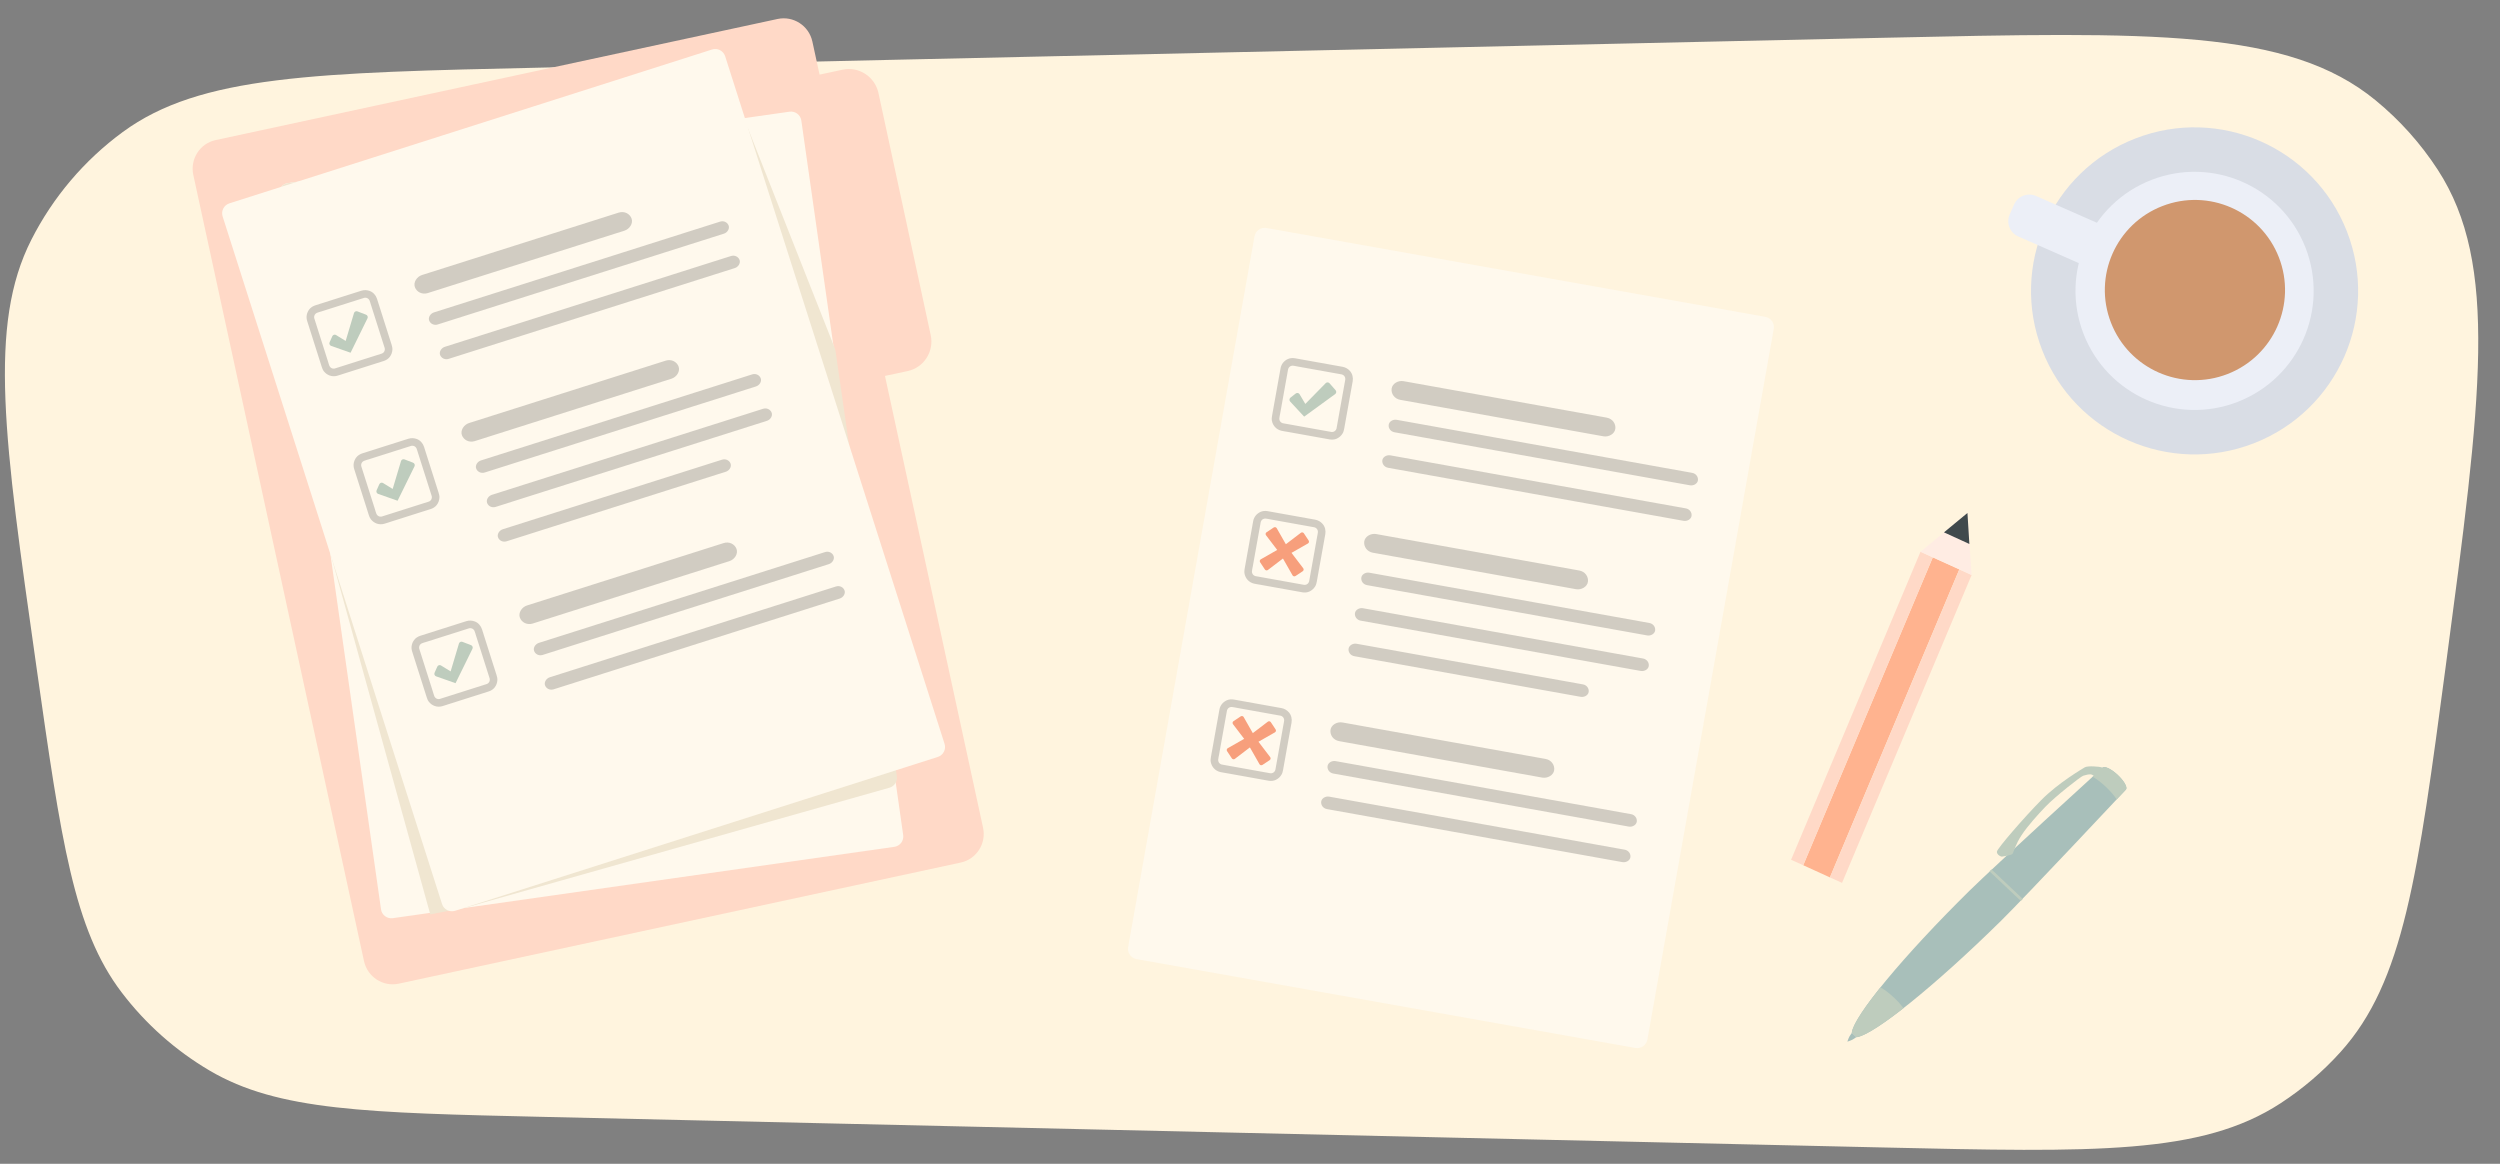 <svg width="232" height="108" viewBox="0 0 232 108" fill="none" xmlns="http://www.w3.org/2000/svg">
<rect x="0" y="0" width="232" height="108" fill="#808080" stroke="none"/>
<g clip-path="url(#clip0_206_2102)">
<path d="M3.371 61.812C5.686 78.101 6.844 86.246 11.289 92.095C13.517 95.027 16.296 97.495 19.47 99.361C25.804 103.084 34.028 103.272 50.477 103.647L174.742 106.485C194.456 106.935 204.313 107.16 211.645 102.378C213.7 101.038 215.571 99.436 217.212 97.614C223.069 91.108 224.369 81.334 226.969 61.788C230.275 36.94 231.928 24.516 226.219 15.745C224.639 13.317 222.695 11.146 220.455 9.309C212.364 2.672 199.834 2.951 174.773 3.507L50.506 6.269C29.22 6.742 18.576 6.979 11.391 12.252C7.821 14.872 4.916 18.295 2.911 22.245C-1.123 30.192 0.375 40.732 3.371 61.812Z" fill="#FFF4DE"/>
<g clip-path="url(#clip1_206_2102)">
<path fill-rule="evenodd" clip-rule="evenodd" d="M169.815 81.423L167.34 80.294L179.363 51.727L181.825 52.837L169.815 81.423Z" fill="#FFB38F"/>
<path fill-rule="evenodd" clip-rule="evenodd" d="M169.815 81.423L170.942 81.93L182.965 53.362L181.825 52.838L169.815 81.423Z" fill="#FFD9C7"/>
<path fill-rule="evenodd" clip-rule="evenodd" d="M166.212 79.788L167.34 80.294L179.363 51.727L178.222 51.202L166.212 79.788Z" fill="#FFD9C7"/>
<path fill-rule="evenodd" clip-rule="evenodd" d="M180.609 52.285L182.965 53.362L182.579 47.604L178.222 51.202L180.609 52.285Z" fill="#FFECE3"/>
<path fill-rule="evenodd" clip-rule="evenodd" d="M182.757 50.481L182.579 47.605L180.401 49.403L182.757 50.481Z" fill="#40494C"/>
</g>
<g clip-path="url(#clip2_206_2102)">
<path d="M195.119 71.24C195.119 71.24 185.046 80.413 182.761 82.666C176.596 88.742 172.032 94.286 171.844 95.835L172.288 96.254C173.89 96.04 179.538 91.519 185.703 85.443C187.988 83.191 197.28 73.28 197.28 73.28C197.466 73.096 197.134 72.49 196.537 71.927C195.941 71.364 195.305 71.056 195.119 71.24L195.119 71.24Z" fill="#A8BFBA"/>
<path d="M172.275 96.243L171.855 95.846L171.716 96.048L171.716 96.049C171.577 96.206 171.435 96.667 171.435 96.667C171.435 96.667 171.91 96.52 172.069 96.381L172.069 96.382L172.275 96.243Z" fill="#A8BFBA"/>
<path d="M195.093 71.23C194.807 71.116 193.706 71.058 193.469 71.206C193.232 71.354 191.013 72.642 189.423 74.252C187.832 75.862 185.337 78.749 185.312 79.03C185.287 79.311 185.685 79.518 185.8 79.491C185.914 79.463 186.689 79.384 186.785 79.204C186.881 79.024 187.044 78.349 187.608 77.494C188.171 76.64 189.118 75.593 189.828 74.852C190.721 73.921 193.091 72.055 193.328 71.986C193.574 71.915 193.821 71.843 194.019 71.861C194.217 71.879 194.505 72.151 194.505 72.151L195.28 71.387C195.28 71.387 195.148 71.252 195.093 71.23L195.093 71.23Z" fill="#BECCBD"/>
<path d="M187.534 83.606L184.626 80.86C184.688 80.8 184.751 80.741 184.813 80.682L187.715 83.421C187.655 83.483 187.595 83.544 187.534 83.606L187.534 83.606Z" fill="#BECCBD"/>
<path d="M172.288 96.255C172.941 96.168 174.265 95.366 176.021 94.035C176.223 93.883 176.43 93.723 176.642 93.557C176.432 93.266 176.133 92.929 175.775 92.592C175.316 92.159 174.858 91.816 174.507 91.629C174.367 91.803 174.232 91.974 174.101 92.141C172.738 93.887 171.922 95.199 171.845 95.836L172.288 96.255Z" fill="#BECCBD"/>
<path d="M196.423 74.181C196.218 73.854 195.864 73.433 195.427 73.021C194.991 72.609 194.547 72.276 194.202 72.088L194.255 72.037L195.119 71.24C195.294 71.068 195.864 71.328 196.426 71.824C196.464 71.857 196.5 71.891 196.538 71.927C196.576 71.962 196.612 71.997 196.647 72.032C197.174 72.564 197.455 73.108 197.28 73.281L196.424 74.181L196.423 74.181Z" fill="#BECCBD"/>
</g>
<g clip-path="url(#clip3_206_2102)">
<path d="M78.192 6.467L76.055 6.925L75.389 3.857C75.069 2.384 73.623 1.446 72.158 1.761L20.012 12.999C18.548 13.315 17.62 14.765 17.94 16.238L33.779 89.188C34.098 90.661 35.544 91.599 37.008 91.284L89.154 80.046C90.619 79.73 91.546 78.28 91.227 76.807L82.125 34.886L84.228 34.435C85.739 34.112 86.698 32.617 86.37 31.097L81.521 8.633C81.193 7.113 79.702 6.144 78.191 6.468L78.192 6.467Z" fill="#FFD9C7"/>
<path d="M25.905 18.078L35.358 84.385C35.433 84.914 35.922 85.281 36.451 85.206L82.995 78.586C83.523 78.511 83.891 78.022 83.816 77.493L74.363 11.186C74.287 10.658 73.798 10.29 73.269 10.365L26.725 16.985C26.197 17.061 25.829 17.55 25.905 18.078Z" fill="#FFF9ED"/>
<path d="M68.413 11.388L26.734 16.992C26.202 17.063 25.83 17.555 25.906 18.086L30.631 51.232L39.928 84.853L43.283 84.202L82.535 73.102C83.001 72.97 83.297 72.513 83.228 72.034L77.533 32.546C77.522 32.472 77.503 32.399 77.475 32.329L69.442 11.991C69.278 11.578 68.854 11.329 68.413 11.388Z" fill="#F0E6D1"/>
<path d="M20.66 20.085L41.02 83.893C41.183 84.402 41.727 84.683 42.235 84.52L87.028 70.244C87.536 70.082 87.817 69.538 87.655 69.029L67.295 5.221C67.132 4.713 66.588 4.432 66.08 4.594L21.287 18.871C20.779 19.033 20.498 19.577 20.66 20.085Z" fill="#FFF9ED"/>
<path d="M39.695 27.198C39.858 27.146 40.02 27.095 40.183 27.043C40.625 26.903 41.067 26.762 41.509 26.622C42.163 26.415 42.817 26.207 43.471 26C44.269 25.746 45.067 25.493 45.865 25.24C46.744 24.961 47.623 24.682 48.501 24.404C49.384 24.123 50.267 23.844 51.15 23.563C51.972 23.302 52.796 23.041 53.618 22.78C54.314 22.56 55.01 22.339 55.706 22.118C56.206 21.959 56.706 21.8 57.207 21.642C57.444 21.566 57.682 21.494 57.919 21.416C57.929 21.413 57.939 21.41 57.949 21.407C58.433 21.253 58.774 20.72 58.608 20.274C58.441 19.827 57.935 19.565 57.416 19.73C57.254 19.781 57.091 19.832 56.929 19.884C56.487 20.024 56.045 20.165 55.603 20.305C54.949 20.512 54.295 20.72 53.641 20.927C52.842 21.181 52.045 21.434 51.246 21.687C50.368 21.966 49.489 22.244 48.611 22.523C47.728 22.804 46.845 23.083 45.962 23.363C45.139 23.625 44.316 23.886 43.493 24.147C42.797 24.367 42.102 24.588 41.406 24.809C40.906 24.968 40.406 25.127 39.905 25.285C39.668 25.361 39.429 25.433 39.193 25.511C39.183 25.514 39.173 25.517 39.162 25.52C38.678 25.674 38.337 26.207 38.504 26.652C38.671 27.1 39.177 27.362 39.695 27.198Z" fill="black" fill-opacity="0.18"/>
<path d="M40.621 30.111C40.86 30.035 41.098 29.959 41.336 29.884C41.98 29.68 42.622 29.476 43.265 29.272C44.219 28.969 45.172 28.667 46.125 28.365C47.288 27.996 48.451 27.627 49.614 27.258C50.883 26.855 52.153 26.452 53.422 26.049C54.712 25.64 56.002 25.23 57.292 24.822C58.486 24.442 59.681 24.064 60.876 23.685C61.889 23.363 62.902 23.042 63.915 22.72C64.644 22.489 65.372 22.258 66.1 22.027C66.444 21.918 66.79 21.812 67.133 21.699C67.148 21.694 67.163 21.69 67.178 21.685C67.501 21.583 67.728 21.227 67.617 20.93C67.506 20.632 67.168 20.457 66.823 20.567C66.584 20.642 66.346 20.718 66.108 20.794C65.464 20.997 64.822 21.201 64.179 21.405C63.225 21.708 62.272 22.01 61.319 22.313C60.156 22.681 58.993 23.051 57.83 23.42C56.561 23.822 55.291 24.225 54.022 24.628C52.732 25.037 51.442 25.447 50.152 25.856C48.958 26.235 47.763 26.613 46.568 26.993C45.555 27.314 44.542 27.636 43.529 27.957C42.8 28.188 42.072 28.419 41.344 28.65C40.999 28.759 40.654 28.865 40.311 28.978C40.296 28.983 40.281 28.988 40.266 28.993C39.943 29.095 39.716 29.45 39.827 29.747C39.938 30.045 40.275 30.22 40.621 30.111Z" fill="black" fill-opacity="0.18"/>
<path d="M41.635 33.303C41.873 33.227 42.111 33.151 42.35 33.076C42.993 32.872 43.636 32.668 44.279 32.464C45.233 32.161 46.185 31.859 47.139 31.557C48.302 31.188 49.465 30.819 50.628 30.45C51.897 30.047 53.166 29.644 54.436 29.241C55.725 28.832 57.016 28.422 58.306 28.014C59.5 27.634 60.695 27.256 61.889 26.877C62.903 26.555 63.916 26.234 64.929 25.912C65.657 25.681 66.386 25.45 67.114 25.219C67.458 25.11 67.804 25.004 68.147 24.891C68.162 24.886 68.177 24.882 68.192 24.877C68.514 24.775 68.742 24.419 68.631 24.122C68.52 23.824 68.182 23.649 67.837 23.759C67.598 23.834 67.36 23.91 67.121 23.985C66.478 24.189 65.836 24.393 65.192 24.597C64.239 24.9 63.286 25.202 62.333 25.505C61.17 25.873 60.007 26.243 58.844 26.612C57.575 27.014 56.305 27.417 55.036 27.82C53.746 28.229 52.456 28.639 51.166 29.048C49.971 29.427 48.777 29.805 47.582 30.185C46.569 30.506 45.556 30.828 44.543 31.149C43.814 31.38 43.086 31.611 42.358 31.842C42.013 31.951 41.667 32.057 41.325 32.17C41.31 32.175 41.294 32.179 41.28 32.185C40.957 32.287 40.73 32.642 40.84 32.939C40.952 33.237 41.289 33.412 41.635 33.303Z" fill="black" fill-opacity="0.18"/>
<path d="M34.986 27.728C34.883 27.409 34.645 27.13 34.33 27.008C34.065 26.905 33.794 26.896 33.522 26.982C33.267 27.063 33.011 27.144 32.756 27.225C32.306 27.368 31.856 27.511 31.407 27.653C30.956 27.797 30.504 27.94 30.053 28.083C29.793 28.166 29.533 28.248 29.273 28.331C29.046 28.403 28.832 28.531 28.688 28.726C28.462 29.032 28.387 29.414 28.503 29.782C28.571 30.002 28.642 30.22 28.712 30.439C28.851 30.878 28.99 31.317 29.13 31.756C29.278 32.221 29.426 32.688 29.574 33.153C29.668 33.448 29.761 33.742 29.855 34.037C29.901 34.181 29.954 34.324 30.046 34.445C30.336 34.826 30.808 34.997 31.271 34.876C31.463 34.826 31.653 34.756 31.842 34.696C32.264 34.562 32.685 34.428 33.106 34.295C33.575 34.146 34.044 33.997 34.512 33.849C34.837 33.746 35.16 33.643 35.484 33.54C35.532 33.525 35.579 33.51 35.626 33.495C35.834 33.427 36.033 33.299 36.167 33.124C36.318 32.925 36.399 32.705 36.415 32.455C36.425 32.294 36.388 32.138 36.34 31.986C36.248 31.696 36.155 31.406 36.063 31.115C35.916 30.652 35.769 30.189 35.621 29.726C35.481 29.284 35.34 28.841 35.2 28.398C35.129 28.175 35.058 27.95 34.986 27.727L34.986 27.728ZM34.14 27.699C34.13 27.692 34.121 27.686 34.121 27.686C34.123 27.685 34.132 27.692 34.14 27.699ZM29.222 29.189C29.215 29.2 29.209 29.209 29.209 29.208C29.208 29.206 29.215 29.197 29.222 29.189ZM30.724 34.138C30.734 34.145 30.743 34.151 30.743 34.151C30.741 34.152 30.732 34.145 30.724 34.138ZM35.643 32.648C35.649 32.638 35.655 32.629 35.655 32.629C35.656 32.631 35.649 32.64 35.643 32.648ZM34.44 28.336C34.551 28.685 34.662 29.035 34.773 29.384C34.909 29.811 35.044 30.238 35.18 30.666C35.297 31.033 35.414 31.402 35.531 31.77C35.584 31.937 35.639 32.104 35.691 32.272C35.697 32.291 35.702 32.311 35.707 32.33C35.711 32.369 35.712 32.407 35.712 32.446C35.707 32.478 35.7 32.509 35.692 32.541C35.691 32.546 35.689 32.55 35.687 32.555C35.68 32.572 35.673 32.589 35.664 32.605C35.655 32.623 35.645 32.639 35.635 32.656C35.634 32.658 35.633 32.659 35.633 32.659C35.611 32.686 35.587 32.712 35.563 32.736C35.532 32.759 35.5 32.78 35.466 32.798C35.448 32.806 35.43 32.812 35.412 32.818C35.265 32.865 35.119 32.911 34.972 32.958L33.92 33.291C33.501 33.424 33.081 33.557 32.662 33.69C32.303 33.804 31.945 33.918 31.586 34.032C31.423 34.084 31.261 34.137 31.097 34.187C31.078 34.193 31.059 34.198 31.04 34.203C31.001 34.207 30.963 34.208 30.925 34.207C30.893 34.202 30.861 34.195 30.83 34.187C30.825 34.186 30.821 34.184 30.816 34.182C30.799 34.175 30.782 34.167 30.766 34.159C30.748 34.149 30.732 34.14 30.715 34.13C30.713 34.128 30.712 34.128 30.712 34.127C30.685 34.105 30.659 34.081 30.636 34.056C30.611 34.025 30.59 33.991 30.571 33.956C30.51 33.81 30.472 33.65 30.425 33.501C30.314 33.151 30.203 32.802 30.091 32.452C29.956 32.025 29.82 31.598 29.684 31.171L29.333 30.067C29.28 29.899 29.226 29.732 29.174 29.564C29.168 29.545 29.163 29.526 29.158 29.506C29.154 29.468 29.152 29.43 29.153 29.391C29.158 29.359 29.165 29.328 29.173 29.296C29.174 29.291 29.176 29.286 29.177 29.281C29.185 29.264 29.192 29.248 29.201 29.232C29.21 29.214 29.219 29.197 29.229 29.18C29.231 29.179 29.231 29.178 29.232 29.178C29.254 29.15 29.277 29.125 29.302 29.101C29.333 29.077 29.367 29.055 29.402 29.036C29.547 28.976 29.706 28.938 29.854 28.891C30.201 28.781 30.549 28.671 30.896 28.56C31.32 28.426 31.745 28.291 32.169 28.156C32.535 28.04 32.901 27.924 33.266 27.808C33.433 27.755 33.599 27.701 33.766 27.65C33.785 27.644 33.804 27.639 33.823 27.634C33.861 27.63 33.9 27.628 33.938 27.629C33.97 27.634 34.001 27.641 34.033 27.65C34.038 27.651 34.042 27.653 34.047 27.654C34.064 27.662 34.081 27.669 34.097 27.678C34.114 27.687 34.131 27.697 34.148 27.707C34.15 27.708 34.151 27.709 34.151 27.709C34.178 27.731 34.203 27.755 34.227 27.78C34.252 27.812 34.273 27.846 34.292 27.881C34.353 28.027 34.391 28.187 34.438 28.336L34.44 28.336Z" fill="black" fill-opacity="0.18"/>
<path d="M33.969 29.202C34.105 29.254 34.167 29.412 34.102 29.542L32.948 31.891L32.533 32.734L31.676 32.432L30.73 32.099C30.594 32.051 30.528 31.896 30.587 31.764L30.84 31.2C30.895 31.076 31.041 31.021 31.164 31.078L32.078 31.64L32.853 29.045C32.899 28.914 33.043 28.847 33.172 28.897L33.969 29.203L33.969 29.202Z" fill="#BECCBD"/>
<path d="M44.059 40.935C44.221 40.883 44.384 40.832 44.547 40.78C44.988 40.64 45.431 40.499 45.873 40.359C46.527 40.152 47.181 39.944 47.835 39.737C48.633 39.484 49.431 39.231 50.229 38.977C51.108 38.699 51.986 38.42 52.865 38.141C53.748 37.861 54.63 37.581 55.513 37.301C56.336 37.04 57.159 36.778 57.982 36.518C58.678 36.297 59.373 36.076 60.069 35.855C60.57 35.697 61.07 35.538 61.571 35.379C61.808 35.304 62.046 35.231 62.282 35.154C62.292 35.15 62.303 35.147 62.313 35.144C62.797 34.99 63.138 34.458 62.972 34.012C62.805 33.565 62.299 33.303 61.78 33.467C61.618 33.519 61.455 33.57 61.293 33.622C60.851 33.762 60.408 33.902 59.967 34.042C59.313 34.25 58.658 34.458 58.004 34.665C57.206 34.918 56.408 35.171 55.61 35.424C54.731 35.703 53.853 35.982 52.974 36.261C52.092 36.541 51.209 36.821 50.326 37.101C49.503 37.362 48.68 37.623 47.857 37.884C47.161 38.105 46.466 38.326 45.77 38.546C45.27 38.705 44.769 38.864 44.269 39.023C44.032 39.098 43.793 39.17 43.557 39.248C43.547 39.252 43.536 39.255 43.526 39.258C43.042 39.411 42.701 39.944 42.867 40.39C43.035 40.837 43.54 41.099 44.059 40.935Z" fill="black" fill-opacity="0.18"/>
<path d="M47.012 50.232C47.194 50.175 47.375 50.117 47.557 50.059C48.05 49.903 48.544 49.746 49.038 49.59C49.768 49.358 50.497 49.127 51.227 48.895C52.118 48.612 53.009 48.329 53.899 48.047C54.874 47.737 55.85 47.428 56.826 47.118C57.811 46.806 58.795 46.493 59.78 46.181C60.698 45.89 61.616 45.599 62.534 45.307C63.31 45.061 64.085 44.815 64.861 44.569C65.419 44.392 65.976 44.215 66.534 44.038C66.797 43.955 67.062 43.875 67.324 43.788C67.335 43.784 67.347 43.78 67.358 43.777C67.681 43.675 67.909 43.319 67.798 43.022C67.686 42.724 67.349 42.549 67.003 42.659C66.822 42.716 66.641 42.773 66.459 42.831C65.965 42.988 65.472 43.144 64.978 43.301C64.248 43.533 63.518 43.764 62.788 43.996C61.898 44.278 61.007 44.562 60.117 44.844C59.141 45.153 58.166 45.463 57.19 45.773C56.205 46.085 55.221 46.397 54.236 46.709C53.318 47.001 52.4 47.292 51.482 47.584C50.706 47.83 49.93 48.076 49.155 48.322C48.597 48.499 48.039 48.676 47.482 48.853C47.218 48.936 46.954 49.016 46.692 49.103C46.68 49.107 46.669 49.111 46.657 49.114C46.335 49.216 46.107 49.572 46.218 49.869C46.329 50.167 46.667 50.342 47.012 50.232Z" fill="black" fill-opacity="0.18"/>
<path d="M45.998 47.04C46.224 46.968 46.45 46.896 46.676 46.825C47.285 46.632 47.893 46.438 48.502 46.245C49.409 45.958 50.315 45.67 51.221 45.383C52.319 45.035 53.417 44.686 54.515 44.338C55.722 43.955 56.928 43.572 58.135 43.19C59.353 42.803 60.571 42.416 61.79 42.03L65.197 40.949C66.157 40.645 67.117 40.34 68.077 40.036C68.767 39.816 69.458 39.598 70.148 39.378C70.475 39.275 70.804 39.175 71.129 39.067C71.143 39.062 71.157 39.058 71.171 39.053C71.494 38.951 71.721 38.596 71.61 38.299C71.499 38.001 71.161 37.826 70.816 37.935C70.59 38.007 70.364 38.079 70.138 38.15C69.53 38.343 68.921 38.537 68.312 38.73C67.406 39.017 66.499 39.305 65.593 39.592C64.495 39.941 63.397 40.289 62.299 40.637C61.092 41.02 59.886 41.403 58.679 41.785C57.461 42.172 56.243 42.559 55.025 42.945C53.889 43.305 52.752 43.665 51.617 44.026C50.657 44.331 49.697 44.635 48.737 44.939C48.047 45.159 47.356 45.377 46.666 45.597C46.339 45.7 46.01 45.8 45.685 45.908C45.671 45.913 45.657 45.917 45.643 45.922C45.321 46.024 45.093 46.379 45.204 46.676C45.315 46.974 45.653 47.149 45.998 47.04Z" fill="black" fill-opacity="0.18"/>
<path d="M44.985 43.848C45.211 43.776 45.436 43.704 45.662 43.633C46.271 43.44 46.88 43.246 47.489 43.053C48.395 42.766 49.301 42.478 50.208 42.191C51.305 41.843 52.404 41.494 53.501 41.146C54.708 40.763 55.915 40.38 57.121 39.998C58.34 39.611 59.558 39.224 60.776 38.838C61.911 38.478 63.048 38.118 64.183 37.757C65.144 37.453 66.104 37.148 67.063 36.844C67.753 36.624 68.444 36.406 69.134 36.186C69.462 36.083 69.79 35.983 70.115 35.875C70.129 35.87 70.143 35.866 70.157 35.861C70.48 35.759 70.707 35.404 70.596 35.107C70.485 34.809 70.148 34.634 69.802 34.743C69.576 34.815 69.35 34.887 69.125 34.958C68.516 35.151 67.907 35.345 67.298 35.538C66.392 35.825 65.486 36.113 64.579 36.4C63.481 36.749 62.383 37.097 61.285 37.445C60.078 37.828 58.872 38.211 57.665 38.593C56.447 38.98 55.229 39.367 54.011 39.753C52.875 40.113 51.739 40.473 50.603 40.834C49.643 41.139 48.683 41.443 47.724 41.747C47.033 41.967 46.343 42.185 45.652 42.405C45.325 42.508 44.997 42.608 44.671 42.716C44.658 42.721 44.643 42.725 44.629 42.73C44.307 42.832 44.079 43.187 44.19 43.484C44.301 43.782 44.639 43.957 44.985 43.848Z" fill="black" fill-opacity="0.18"/>
<path d="M39.35 41.464C39.247 41.145 39.008 40.867 38.694 40.745C38.429 40.642 38.157 40.633 37.886 40.719C37.63 40.8 37.375 40.881 37.119 40.962C36.67 41.105 36.22 41.248 35.77 41.39C35.319 41.533 34.868 41.677 34.416 41.82C34.157 41.903 33.897 41.985 33.637 42.067C33.409 42.139 33.195 42.268 33.052 42.462C32.826 42.769 32.751 43.151 32.866 43.519C32.935 43.738 33.005 43.957 33.075 44.176C33.215 44.615 33.354 45.054 33.493 45.492C33.641 45.958 33.789 46.425 33.938 46.89C34.031 47.185 34.125 47.479 34.218 47.774C34.264 47.918 34.318 48.06 34.41 48.182C34.7 48.563 35.172 48.734 35.635 48.613C35.827 48.563 36.016 48.493 36.206 48.433C36.627 48.299 37.048 48.165 37.47 48.032C37.938 47.883 38.407 47.734 38.876 47.585C39.2 47.483 39.524 47.38 39.848 47.277C39.895 47.262 39.943 47.247 39.99 47.232C40.198 47.164 40.397 47.036 40.53 46.86C40.681 46.662 40.762 46.441 40.779 46.191C40.789 46.031 40.751 45.875 40.703 45.723C40.611 45.433 40.519 45.143 40.426 44.852C40.279 44.389 40.132 43.926 39.985 43.463L39.563 42.135C39.492 41.911 39.422 41.687 39.35 41.464L39.35 41.464ZM38.504 41.436C38.493 41.429 38.485 41.423 38.485 41.423C38.487 41.422 38.496 41.429 38.504 41.436ZM33.585 42.926C33.579 42.936 33.573 42.945 33.572 42.945C33.572 42.943 33.579 42.934 33.585 42.926ZM35.088 47.875C35.098 47.882 35.107 47.888 35.106 47.888C35.104 47.889 35.096 47.882 35.088 47.875ZM40.006 46.385C40.013 46.374 40.019 46.366 40.019 46.366C40.02 46.368 40.013 46.377 40.006 46.385ZM38.803 42.072C38.914 42.422 39.026 42.772 39.137 43.121C39.272 43.548 39.408 43.975 39.544 44.402C39.661 44.77 39.778 45.139 39.895 45.507C39.948 45.674 40.002 45.841 40.054 46.009C40.06 46.028 40.065 46.047 40.071 46.067C40.075 46.105 40.076 46.144 40.075 46.182C40.071 46.214 40.064 46.246 40.055 46.277C40.054 46.282 40.052 46.287 40.051 46.292C40.044 46.309 40.036 46.326 40.028 46.342C40.018 46.359 40.009 46.376 39.999 46.393C39.998 46.395 39.997 46.395 39.996 46.396C39.975 46.423 39.951 46.449 39.926 46.473C39.896 46.496 39.863 46.517 39.829 46.535C39.811 46.543 39.794 46.549 39.775 46.555C39.629 46.601 39.483 46.648 39.336 46.694C38.985 46.806 38.635 46.917 38.284 47.028C37.864 47.161 37.445 47.294 37.026 47.427C36.667 47.541 36.308 47.655 35.949 47.769C35.787 47.821 35.624 47.873 35.461 47.924C35.442 47.93 35.423 47.935 35.403 47.94C35.365 47.944 35.327 47.945 35.288 47.944C35.257 47.939 35.225 47.932 35.194 47.924C35.189 47.922 35.184 47.921 35.179 47.919C35.162 47.912 35.146 47.904 35.13 47.896C35.112 47.886 35.095 47.876 35.078 47.866C35.077 47.865 35.076 47.864 35.076 47.864C35.048 47.842 35.023 47.818 34.999 47.793C34.975 47.762 34.954 47.728 34.935 47.693C34.874 47.547 34.836 47.386 34.788 47.238C34.678 46.888 34.566 46.538 34.455 46.189C34.319 45.762 34.184 45.335 34.048 44.908L33.697 43.803C33.644 43.636 33.589 43.469 33.537 43.301C33.531 43.282 33.526 43.262 33.521 43.243C33.517 43.204 33.516 43.166 33.516 43.127C33.521 43.095 33.528 43.064 33.536 43.032C33.538 43.027 33.539 43.023 33.541 43.017C33.548 43.001 33.555 42.984 33.564 42.968C33.573 42.95 33.583 42.934 33.593 42.917C33.594 42.915 33.595 42.914 33.595 42.914C33.617 42.886 33.641 42.861 33.665 42.837C33.697 42.813 33.73 42.792 33.765 42.773C33.91 42.712 34.069 42.675 34.217 42.627C34.565 42.517 34.912 42.407 35.259 42.297C35.684 42.162 36.108 42.028 36.533 41.892L37.63 41.544C37.796 41.492 37.962 41.438 38.129 41.386C38.148 41.38 38.167 41.375 38.187 41.37C38.225 41.366 38.263 41.365 38.302 41.366C38.334 41.371 38.365 41.377 38.396 41.386C38.401 41.387 38.406 41.389 38.411 41.391C38.428 41.398 38.444 41.405 38.461 41.414C38.478 41.423 38.495 41.434 38.512 41.443C38.513 41.444 38.514 41.445 38.514 41.446C38.542 41.468 38.567 41.492 38.591 41.516C38.615 41.548 38.636 41.582 38.655 41.617C38.716 41.763 38.754 41.923 38.802 42.072L38.803 42.072Z" fill="black" fill-opacity="0.18"/>
<path d="M38.332 42.937C38.468 42.989 38.53 43.147 38.465 43.277L37.311 45.626L36.896 46.469L36.038 46.167L35.093 45.834C34.956 45.786 34.89 45.631 34.949 45.498L35.202 44.935C35.258 44.811 35.403 44.756 35.527 44.813L36.44 45.375L37.216 42.78C37.261 42.649 37.405 42.582 37.535 42.632L38.331 42.937L38.332 42.937Z" fill="#BECCBD"/>
<path d="M49.437 57.864C49.599 57.812 49.762 57.761 49.924 57.709C50.366 57.569 50.808 57.429 51.25 57.288C51.904 57.081 52.559 56.873 53.212 56.666C54.011 56.413 54.809 56.16 55.607 55.907C56.485 55.628 57.364 55.349 58.243 55.07C59.125 54.79 60.008 54.51 60.891 54.23C61.714 53.969 62.537 53.707 63.36 53.447C64.056 53.226 64.751 53.005 65.447 52.785C65.947 52.626 66.448 52.467 66.948 52.308C67.185 52.233 67.424 52.16 67.66 52.083C67.67 52.079 67.681 52.076 67.691 52.073C68.175 51.92 68.516 51.387 68.349 50.941C68.182 50.494 67.677 50.232 67.158 50.396C66.996 50.448 66.833 50.499 66.67 50.551C66.228 50.691 65.786 50.831 65.344 50.971C64.69 51.179 64.036 51.387 63.382 51.594C62.584 51.847 61.786 52.1 60.988 52.353C60.109 52.632 59.231 52.911 58.352 53.19C57.469 53.47 56.586 53.75 55.704 54.03C54.881 54.291 54.058 54.553 53.235 54.813C52.539 55.034 51.843 55.255 51.148 55.475C50.647 55.634 50.147 55.793 49.646 55.952C49.409 56.027 49.171 56.099 48.935 56.177C48.924 56.181 48.914 56.184 48.904 56.187C48.42 56.34 48.079 56.873 48.245 57.319C48.412 57.766 48.918 58.028 49.437 57.864Z" fill="black" fill-opacity="0.18"/>
<path d="M50.362 60.777C50.6 60.701 50.838 60.625 51.077 60.55C51.72 60.346 52.363 60.142 53.006 59.938C53.959 59.636 54.912 59.333 55.866 59.031C57.029 58.662 58.192 58.293 59.355 57.924C60.624 57.521 61.893 57.118 63.163 56.715C64.452 56.306 65.743 55.897 67.032 55.488C68.227 55.109 69.422 54.73 70.616 54.351C71.629 54.029 72.642 53.708 73.656 53.386C74.384 53.155 75.112 52.924 75.841 52.693C76.185 52.584 76.531 52.478 76.874 52.365C76.888 52.36 76.904 52.356 76.919 52.351C77.241 52.249 77.469 51.893 77.358 51.596C77.247 51.298 76.909 51.123 76.564 51.233C76.325 51.309 76.087 51.384 75.848 51.46C75.205 51.664 74.562 51.867 73.919 52.072C72.966 52.374 72.013 52.676 71.06 52.979C69.897 53.347 68.734 53.717 67.571 54.086C66.301 54.489 65.032 54.891 63.763 55.294C62.473 55.703 61.183 56.113 59.893 56.522C58.698 56.901 57.504 57.28 56.309 57.659C55.296 57.98 54.283 58.302 53.27 58.623C52.541 58.855 51.813 59.085 51.084 59.317C50.74 59.426 50.394 59.531 50.051 59.644C50.037 59.649 50.021 59.654 50.007 59.659C49.684 59.761 49.456 60.117 49.567 60.413C49.679 60.712 50.016 60.886 50.362 60.777Z" fill="black" fill-opacity="0.18"/>
<path d="M51.376 63.969C51.615 63.893 51.853 63.818 52.092 63.742C52.735 63.538 53.377 63.334 54.02 63.13C54.974 62.828 55.927 62.526 56.88 62.223C58.043 61.855 59.206 61.485 60.369 61.116C61.638 60.713 62.908 60.311 64.177 59.908C65.467 59.498 66.757 59.089 68.047 58.68C69.242 58.301 70.436 57.922 71.631 57.543C72.644 57.222 73.657 56.9 74.67 56.579C75.399 56.347 76.127 56.117 76.856 55.885C77.2 55.776 77.546 55.671 77.888 55.558C77.903 55.553 77.918 55.548 77.933 55.543C78.256 55.441 78.483 55.086 78.372 54.789C78.261 54.49 77.924 54.316 77.578 54.425C77.34 54.501 77.101 54.577 76.863 54.652C76.22 54.856 75.577 55.06 74.934 55.264C73.981 55.566 73.028 55.869 72.074 56.171C70.911 56.54 69.748 56.909 68.585 57.278C67.316 57.681 66.047 58.084 64.777 58.487C63.487 58.896 62.197 59.305 60.907 59.714C59.713 60.093 58.518 60.472 57.324 60.851C56.31 61.173 55.297 61.494 54.284 61.816C53.556 62.047 52.827 62.278 52.099 62.509C51.755 62.618 51.409 62.724 51.066 62.837C51.051 62.842 51.036 62.846 51.021 62.851C50.698 62.953 50.471 63.309 50.582 63.606C50.693 63.904 51.031 64.079 51.376 63.969Z" fill="black" fill-opacity="0.18"/>
<path d="M44.728 58.394C44.625 58.075 44.386 57.796 44.072 57.674C43.806 57.571 43.535 57.562 43.264 57.648C43.008 57.729 42.753 57.81 42.497 57.891C42.048 58.034 41.598 58.177 41.148 58.319C40.697 58.463 40.246 58.606 39.794 58.749C39.534 58.832 39.275 58.914 39.014 58.997C38.787 59.069 38.573 59.197 38.43 59.392C38.203 59.698 38.128 60.08 38.244 60.448C38.313 60.668 38.383 60.886 38.453 61.105C38.593 61.544 38.732 61.983 38.871 62.422C39.019 62.887 39.167 63.354 39.315 63.819C39.409 64.114 39.502 64.408 39.596 64.703C39.642 64.847 39.695 64.99 39.788 65.111C40.078 65.492 40.55 65.663 41.012 65.542C41.205 65.492 41.394 65.422 41.584 65.362C42.005 65.228 42.426 65.094 42.848 64.961C43.316 64.812 43.785 64.663 44.254 64.515C44.578 64.412 44.901 64.309 45.226 64.206L45.368 64.161C45.576 64.093 45.775 63.965 45.908 63.79C46.059 63.591 46.14 63.37 46.156 63.121C46.167 62.96 46.129 62.804 46.081 62.653C45.989 62.362 45.897 62.072 45.804 61.781C45.657 61.318 45.51 60.855 45.363 60.392C45.223 59.95 45.082 59.507 44.941 59.064C44.87 58.841 44.8 58.616 44.728 58.393L44.728 58.394ZM43.882 58.365C43.871 58.358 43.862 58.352 43.863 58.352C43.865 58.351 43.874 58.358 43.882 58.365ZM38.963 59.855C38.956 59.866 38.95 59.874 38.95 59.874C38.95 59.872 38.957 59.863 38.963 59.855ZM40.466 64.804C40.476 64.811 40.485 64.817 40.484 64.817C40.482 64.818 40.474 64.811 40.466 64.804ZM45.384 63.314C45.391 63.304 45.397 63.295 45.397 63.295C45.398 63.297 45.39 63.306 45.384 63.314ZM44.181 59.002C44.292 59.351 44.403 59.701 44.515 60.05C44.65 60.477 44.786 60.904 44.922 61.331C45.039 61.7 45.156 62.068 45.273 62.436C45.326 62.603 45.38 62.77 45.432 62.938C45.438 62.957 45.443 62.977 45.448 62.996C45.453 63.035 45.454 63.073 45.453 63.112C45.448 63.144 45.442 63.175 45.433 63.207C45.432 63.212 45.43 63.216 45.429 63.221C45.421 63.238 45.414 63.255 45.406 63.271C45.396 63.289 45.387 63.305 45.377 63.322C45.376 63.324 45.375 63.325 45.374 63.325C45.352 63.352 45.329 63.378 45.304 63.402C45.274 63.425 45.241 63.446 45.207 63.465C45.189 63.472 45.172 63.478 45.153 63.484C45.007 63.531 44.86 63.577 44.713 63.624C44.363 63.735 44.012 63.846 43.662 63.957C43.242 64.09 42.823 64.224 42.404 64.356C42.045 64.47 41.686 64.584 41.327 64.698C41.164 64.75 41.002 64.803 40.839 64.853C40.82 64.859 40.8 64.864 40.781 64.869C40.743 64.873 40.705 64.874 40.666 64.873C40.634 64.868 40.603 64.862 40.572 64.853C40.567 64.852 40.562 64.85 40.557 64.848C40.54 64.841 40.523 64.834 40.507 64.825C40.49 64.815 40.473 64.805 40.456 64.796C40.455 64.794 40.454 64.794 40.454 64.793C40.426 64.771 40.401 64.747 40.377 64.722C40.353 64.691 40.331 64.657 40.312 64.622C40.252 64.476 40.214 64.316 40.166 64.167C40.055 63.818 39.944 63.468 39.833 63.118C39.697 62.691 39.562 62.264 39.426 61.837C39.309 61.469 39.192 61.101 39.075 60.732C39.022 60.565 38.967 60.398 38.915 60.23C38.909 60.211 38.904 60.191 38.899 60.172C38.895 60.133 38.893 60.095 38.894 60.056C38.899 60.025 38.906 59.993 38.914 59.962C38.915 59.956 38.917 59.952 38.919 59.947C38.926 59.93 38.933 59.913 38.942 59.897C38.951 59.879 38.961 59.863 38.971 59.846C38.972 59.844 38.973 59.843 38.973 59.843C38.995 59.816 39.019 59.79 39.043 59.766C39.075 59.742 39.108 59.721 39.143 59.702C39.288 59.641 39.447 59.604 39.595 59.557C39.942 59.447 40.29 59.336 40.637 59.226C41.062 59.091 41.486 58.957 41.91 58.822C42.276 58.706 42.642 58.59 43.008 58.473C43.174 58.421 43.34 58.367 43.507 58.315C43.526 58.309 43.545 58.304 43.564 58.299C43.603 58.295 43.641 58.294 43.679 58.295C43.711 58.3 43.743 58.307 43.774 58.315C43.779 58.316 43.784 58.318 43.789 58.32C43.806 58.327 43.822 58.334 43.838 58.343C43.856 58.353 43.872 58.363 43.889 58.373C43.891 58.374 43.892 58.374 43.892 58.375C43.919 58.397 43.945 58.421 43.969 58.446C43.993 58.477 44.014 58.511 44.033 58.546C44.094 58.692 44.132 58.852 44.179 59.001L44.181 59.002Z" fill="black" fill-opacity="0.18"/>
<path d="M43.71 59.868C43.845 59.92 43.908 60.078 43.843 60.209L42.689 62.557L42.274 63.4L41.416 63.098L40.471 62.765C40.335 62.717 40.268 62.562 40.328 62.43L40.58 61.866C40.636 61.742 40.781 61.687 40.905 61.744L41.819 62.306L42.594 59.711C42.64 59.581 42.784 59.514 42.913 59.563L43.71 59.869L43.71 59.868Z" fill="#BECCBD"/>
</g>
<path d="M116.416 21.941L104.692 87.884C104.598 88.41 104.948 88.912 105.474 89.005L151.758 97.25C152.284 97.343 152.785 96.993 152.879 96.468L164.604 30.524C164.697 29.999 164.347 29.497 163.821 29.403L117.537 21.159C117.012 21.065 116.51 21.415 116.416 21.941Z" fill="#FFF9ED"/>
<path d="M129.943 37.105C130.111 37.135 130.279 37.165 130.446 37.195C130.903 37.277 131.359 37.359 131.816 37.441C132.491 37.562 133.167 37.683 133.842 37.805C134.666 37.953 135.49 38.101 136.314 38.249C137.221 38.411 138.129 38.574 139.036 38.737C139.948 38.9 140.859 39.064 141.771 39.228C142.62 39.38 143.471 39.533 144.32 39.686C145.039 39.815 145.757 39.943 146.475 40.072C146.992 40.165 147.509 40.258 148.026 40.351C148.27 40.395 148.515 40.442 148.761 40.483C148.771 40.484 148.782 40.487 148.792 40.489C149.292 40.578 149.842 40.266 149.902 39.794C149.963 39.321 149.638 38.853 149.102 38.757C148.935 38.727 148.767 38.696 148.599 38.666C148.143 38.584 147.686 38.502 147.229 38.42C146.554 38.299 145.879 38.178 145.203 38.057C144.379 37.909 143.555 37.761 142.731 37.613C141.824 37.45 140.916 37.287 140.009 37.124C139.098 36.961 138.186 36.797 137.274 36.633C136.425 36.481 135.575 36.329 134.725 36.176C134.006 36.047 133.288 35.918 132.57 35.789C132.053 35.696 131.537 35.604 131.02 35.511C130.775 35.467 130.53 35.42 130.285 35.379C130.274 35.377 130.263 35.375 130.253 35.373C129.753 35.283 129.203 35.595 129.143 36.067C129.082 36.541 129.407 37.008 129.943 37.105Z" fill="black" fill-opacity="0.18"/>
<path d="M129.404 40.114C129.651 40.158 129.897 40.202 130.143 40.246C130.807 40.366 131.47 40.485 132.135 40.604C133.119 40.781 134.103 40.957 135.088 41.134C136.288 41.35 137.49 41.565 138.69 41.781C140.001 42.016 141.312 42.251 142.623 42.486C143.954 42.725 145.287 42.964 146.619 43.204C147.852 43.425 149.086 43.647 150.319 43.868C151.366 44.056 152.412 44.244 153.458 44.431C154.21 44.566 154.962 44.702 155.715 44.836C156.07 44.9 156.425 44.968 156.781 45.028C156.796 45.03 156.812 45.034 156.828 45.036C157.161 45.096 157.528 44.887 157.568 44.573C157.608 44.257 157.391 43.945 157.034 43.881C156.788 43.837 156.542 43.793 156.296 43.748C155.632 43.629 154.968 43.51 154.304 43.391C153.32 43.214 152.336 43.038 151.351 42.861C150.15 42.645 148.949 42.43 147.748 42.214C146.438 41.979 145.127 41.744 143.816 41.509C142.484 41.27 141.152 41.031 139.82 40.791C138.586 40.57 137.353 40.348 136.119 40.127C135.073 39.939 134.027 39.751 132.981 39.563C132.228 39.429 131.477 39.293 130.724 39.158C130.369 39.094 130.014 39.027 129.658 38.967C129.642 38.965 129.626 38.961 129.611 38.959C129.278 38.899 128.911 39.108 128.871 39.422C128.83 39.738 129.047 40.049 129.404 40.114Z" fill="black" fill-opacity="0.18"/>
<path d="M128.814 43.41C129.06 43.455 129.306 43.498 129.552 43.543C130.216 43.662 130.88 43.781 131.544 43.901C132.528 44.077 133.512 44.254 134.497 44.431C135.698 44.647 136.899 44.862 138.1 45.078C139.41 45.313 140.721 45.548 142.032 45.783C143.364 46.022 144.696 46.261 146.028 46.501C147.262 46.722 148.495 46.944 149.729 47.165C150.775 47.353 151.821 47.54 152.867 47.728C153.62 47.863 154.371 47.998 155.124 48.133C155.479 48.197 155.834 48.265 156.19 48.325C156.206 48.327 156.221 48.33 156.237 48.333C156.57 48.393 156.937 48.184 156.977 47.87C157.018 47.554 156.801 47.242 156.444 47.178C156.197 47.134 155.951 47.09 155.705 47.045C155.041 46.926 154.377 46.807 153.713 46.688C152.729 46.511 151.745 46.334 150.76 46.158C149.56 45.942 148.358 45.727 147.158 45.511C145.847 45.276 144.536 45.041 143.225 44.805C141.893 44.566 140.561 44.327 139.229 44.088C137.996 43.867 136.762 43.645 135.529 43.423C134.482 43.236 133.436 43.048 132.39 42.86C131.638 42.725 130.886 42.59 130.133 42.455C129.778 42.391 129.423 42.324 129.067 42.264C129.052 42.261 129.036 42.258 129.02 42.256C128.687 42.196 128.32 42.404 128.28 42.718C128.24 43.034 128.457 43.346 128.814 43.41Z" fill="black" fill-opacity="0.18"/>
<path d="M125.53 35.379C125.587 35.049 125.506 34.691 125.285 34.437C125.098 34.222 124.862 34.087 124.582 34.037C124.318 33.99 124.054 33.942 123.79 33.895C123.326 33.812 122.861 33.728 122.397 33.645C121.931 33.562 121.465 33.478 120.999 33.395C120.73 33.346 120.462 33.298 120.194 33.25C119.959 33.208 119.71 33.222 119.492 33.327C119.149 33.493 118.905 33.795 118.836 34.175C118.794 34.401 118.755 34.628 118.714 34.854C118.633 35.307 118.552 35.761 118.471 36.213C118.384 36.694 118.298 37.176 118.212 37.657C118.158 37.962 118.103 38.265 118.049 38.57C118.022 38.718 118.003 38.87 118.028 39.02C118.107 39.492 118.445 39.864 118.911 39.972C119.104 40.017 119.304 40.044 119.5 40.079C119.935 40.157 120.37 40.235 120.806 40.313C121.289 40.4 121.774 40.487 122.257 40.574C122.592 40.634 122.926 40.694 123.261 40.754C123.31 40.763 123.359 40.772 123.408 40.78C123.623 40.817 123.859 40.796 124.059 40.703C124.285 40.598 124.46 40.441 124.591 40.227C124.674 40.09 124.714 39.934 124.742 39.778C124.796 39.478 124.85 39.178 124.903 38.878C124.989 38.4 125.074 37.922 125.16 37.443C125.242 36.986 125.324 36.529 125.406 36.072C125.447 35.841 125.489 35.61 125.53 35.379L125.53 35.379ZM124.794 34.959C124.788 34.949 124.783 34.939 124.784 34.939C124.786 34.94 124.79 34.95 124.794 34.959ZM119.748 33.986C119.737 33.992 119.728 33.997 119.728 33.996C119.728 33.994 119.739 33.99 119.748 33.986ZM118.771 39.065C118.777 39.075 118.782 39.085 118.781 39.085C118.779 39.084 118.775 39.074 118.771 39.065ZM123.817 40.038C123.828 40.032 123.837 40.027 123.837 40.028C123.837 40.03 123.826 40.034 123.817 40.038ZM124.763 35.663C124.698 36.023 124.633 36.385 124.569 36.745C124.49 37.187 124.411 37.628 124.332 38.069C124.264 38.449 124.196 38.829 124.128 39.209C124.097 39.382 124.067 39.556 124.035 39.728C124.031 39.748 124.027 39.767 124.022 39.787C124.008 39.823 123.991 39.858 123.973 39.892C123.953 39.917 123.933 39.942 123.911 39.966C123.907 39.97 123.904 39.973 123.9 39.977C123.885 39.989 123.871 40 123.856 40.01C123.84 40.022 123.823 40.032 123.807 40.042C123.805 40.043 123.804 40.043 123.803 40.043C123.771 40.058 123.738 40.069 123.706 40.079C123.668 40.085 123.629 40.088 123.59 40.089C123.571 40.087 123.553 40.084 123.533 40.081C123.382 40.054 123.231 40.027 123.079 40L121.993 39.805C121.56 39.727 121.127 39.649 120.694 39.571C120.324 39.505 119.953 39.438 119.583 39.372C119.415 39.342 119.246 39.313 119.078 39.282C119.059 39.278 119.039 39.273 119.02 39.269C118.984 39.255 118.95 39.238 118.916 39.219C118.89 39.2 118.866 39.179 118.842 39.157C118.838 39.154 118.835 39.15 118.831 39.146C118.82 39.132 118.808 39.117 118.798 39.102C118.787 39.086 118.777 39.069 118.767 39.053C118.766 39.051 118.766 39.05 118.766 39.049C118.751 39.017 118.74 38.984 118.731 38.951C118.724 38.912 118.721 38.872 118.72 38.832C118.735 38.674 118.776 38.515 118.803 38.361C118.868 38 118.933 37.639 118.997 37.278C119.076 36.837 119.155 36.396 119.234 35.955L119.438 34.814C119.469 34.641 119.499 34.468 119.531 34.295C119.535 34.276 119.539 34.256 119.544 34.237C119.558 34.2 119.575 34.166 119.593 34.132C119.613 34.106 119.633 34.081 119.655 34.057C119.659 34.053 119.662 34.05 119.666 34.046C119.68 34.035 119.695 34.024 119.71 34.013C119.726 34.002 119.742 33.992 119.759 33.981C119.761 33.98 119.762 33.98 119.763 33.98C119.795 33.966 119.827 33.955 119.86 33.945C119.899 33.938 119.939 33.935 119.979 33.934C120.135 33.948 120.294 33.989 120.446 34.017C120.805 34.081 121.164 34.145 121.522 34.209C121.961 34.288 122.399 34.367 122.837 34.445C123.215 34.513 123.593 34.581 123.97 34.648C124.142 34.68 124.314 34.709 124.486 34.741C124.506 34.745 124.525 34.749 124.544 34.754C124.58 34.768 124.615 34.785 124.648 34.804C124.674 34.823 124.699 34.844 124.722 34.866C124.726 34.869 124.729 34.873 124.733 34.877C124.745 34.891 124.756 34.905 124.766 34.921C124.777 34.937 124.787 34.953 124.798 34.97C124.798 34.972 124.799 34.973 124.799 34.974C124.813 35.006 124.824 35.039 124.834 35.072C124.84 35.111 124.843 35.151 124.844 35.191C124.83 35.349 124.789 35.508 124.761 35.662L124.763 35.663Z" fill="black" fill-opacity="0.18"/>
<path d="M123.942 36.209C124.038 36.319 124.02 36.487 123.902 36.573L121.786 38.113L121.026 38.665L120.408 37.998L119.727 37.263C119.629 37.157 119.642 36.989 119.756 36.9L120.242 36.519C120.35 36.435 120.504 36.454 120.587 36.562L121.133 37.485L123.029 35.551C123.13 35.456 123.288 35.464 123.38 35.568L123.942 36.21L123.942 36.209Z" fill="#BECCBD"/>
<path d="M127.402 51.293C127.569 51.323 127.737 51.353 127.905 51.383C128.361 51.465 128.818 51.547 129.274 51.629C129.949 51.75 130.625 51.871 131.3 51.993C132.125 52.141 132.948 52.289 133.773 52.437C134.68 52.599 135.587 52.762 136.495 52.925C137.406 53.088 138.318 53.252 139.229 53.416C140.079 53.568 140.929 53.721 141.779 53.874C142.497 54.003 143.215 54.131 143.934 54.26C144.451 54.353 144.967 54.446 145.484 54.539C145.729 54.583 145.974 54.63 146.219 54.671C146.23 54.672 146.24 54.675 146.251 54.677C146.75 54.767 147.301 54.454 147.361 53.982C147.422 53.509 147.096 53.041 146.561 52.944C146.393 52.915 146.225 52.884 146.058 52.854C145.601 52.772 145.144 52.691 144.688 52.608C144.013 52.487 143.337 52.366 142.662 52.245C141.838 52.097 141.014 51.949 140.19 51.801C139.282 51.638 138.375 51.475 137.468 51.312C136.556 51.149 135.645 50.985 134.733 50.821C133.883 50.669 133.033 50.517 132.184 50.364C131.465 50.234 130.747 50.106 130.028 49.977C129.512 49.884 128.995 49.792 128.478 49.699C128.233 49.655 127.988 49.608 127.743 49.566C127.733 49.565 127.722 49.563 127.712 49.56C127.212 49.471 126.662 49.783 126.601 50.255C126.541 50.729 126.866 51.196 127.402 51.293Z" fill="black" fill-opacity="0.18"/>
<path d="M125.681 60.895C125.869 60.928 126.056 60.962 126.243 60.996C126.753 61.087 127.263 61.179 127.773 61.27C128.527 61.406 129.28 61.541 130.034 61.676C130.953 61.841 131.873 62.006 132.793 62.171C133.8 62.352 134.807 62.533 135.815 62.714C136.832 62.896 137.849 63.079 138.865 63.261C139.813 63.431 140.761 63.602 141.709 63.772C142.51 63.916 143.312 64.059 144.113 64.203C144.688 64.306 145.264 64.409 145.84 64.513C146.112 64.562 146.383 64.615 146.655 64.659C146.667 64.661 146.679 64.664 146.691 64.666C147.024 64.726 147.391 64.517 147.431 64.203C147.472 63.887 147.255 63.575 146.898 63.511C146.711 63.478 146.524 63.444 146.336 63.41C145.826 63.319 145.317 63.227 144.807 63.136C144.053 63.001 143.299 62.865 142.545 62.73C141.626 62.565 140.706 62.4 139.787 62.235C138.779 62.054 137.772 61.873 136.764 61.693C135.748 61.51 134.731 61.328 133.714 61.145C132.766 60.975 131.818 60.805 130.87 60.635C130.069 60.491 129.268 60.347 128.467 60.203C127.891 60.1 127.315 59.997 126.739 59.893C126.468 59.844 126.197 59.792 125.924 59.747C125.912 59.745 125.9 59.743 125.888 59.74C125.555 59.68 125.188 59.889 125.148 60.203C125.107 60.519 125.324 60.831 125.681 60.895Z" fill="black" fill-opacity="0.18"/>
<path d="M126.272 57.598C126.505 57.64 126.739 57.681 126.972 57.723C127.6 57.836 128.229 57.949 128.858 58.062C129.793 58.23 130.729 58.398 131.665 58.566C132.799 58.77 133.933 58.973 135.067 59.177C136.313 59.4 137.558 59.624 138.805 59.848C140.063 60.073 141.32 60.299 142.578 60.525L146.097 61.157C147.088 61.335 148.08 61.513 149.071 61.691C149.783 61.819 150.497 61.947 151.209 62.075C151.547 62.135 151.884 62.2 152.222 62.256C152.237 62.258 152.251 62.261 152.266 62.264C152.599 62.324 152.966 62.115 153.006 61.801C153.047 61.485 152.829 61.173 152.473 61.109C152.239 61.067 152.006 61.026 151.773 60.983C151.144 60.871 150.516 60.758 149.887 60.645C148.951 60.477 148.015 60.309 147.08 60.141C145.946 59.937 144.812 59.733 143.678 59.53C142.432 59.306 141.186 59.083 139.94 58.859C138.682 58.633 137.424 58.407 136.167 58.181C134.994 57.971 133.821 57.76 132.648 57.55C131.656 57.372 130.665 57.194 129.674 57.016C128.961 56.888 128.248 56.76 127.536 56.632C127.198 56.572 126.86 56.507 126.522 56.451C126.508 56.448 126.493 56.446 126.479 56.443C126.146 56.383 125.779 56.592 125.739 56.906C125.698 57.222 125.915 57.533 126.272 57.598Z" fill="black" fill-opacity="0.18"/>
<path d="M126.863 54.301C127.096 54.343 127.329 54.385 127.562 54.427C128.191 54.539 128.82 54.652 129.448 54.766C130.384 54.934 131.32 55.101 132.256 55.27C133.39 55.473 134.524 55.677 135.657 55.88C136.904 56.104 138.149 56.328 139.395 56.551C140.653 56.777 141.911 57.003 143.169 57.229C144.342 57.439 145.515 57.65 146.688 57.861C147.679 58.038 148.67 58.217 149.661 58.394C150.374 58.522 151.087 58.65 151.8 58.778C152.138 58.839 152.475 58.903 152.813 58.96C152.827 58.962 152.842 58.965 152.857 58.968C153.19 59.028 153.557 58.819 153.597 58.505C153.637 58.189 153.42 57.877 153.063 57.813C152.83 57.771 152.597 57.729 152.364 57.687C151.735 57.574 151.107 57.462 150.478 57.348C149.542 57.18 148.606 57.012 147.67 56.844C146.536 56.641 145.403 56.437 144.269 56.234C143.023 56.01 141.777 55.786 140.531 55.562C139.273 55.337 138.015 55.111 136.757 54.885C135.585 54.675 134.411 54.464 133.239 54.253C132.247 54.075 131.256 53.897 130.265 53.719C129.552 53.592 128.839 53.463 128.126 53.336C127.788 53.275 127.451 53.21 127.113 53.154C127.099 53.152 127.084 53.149 127.07 53.146C126.737 53.086 126.37 53.295 126.33 53.609C126.289 53.925 126.506 54.237 126.863 54.301Z" fill="black" fill-opacity="0.18"/>
<path d="M122.988 49.566C123.046 49.236 122.965 48.878 122.743 48.624C122.557 48.409 122.321 48.275 122.04 48.224C121.777 48.177 121.513 48.13 121.249 48.082C120.785 47.999 120.32 47.916 119.856 47.832C119.39 47.749 118.924 47.665 118.458 47.582C118.189 47.534 117.921 47.485 117.652 47.437C117.418 47.395 117.168 47.409 116.951 47.514C116.608 47.68 116.363 47.983 116.294 48.362C116.253 48.589 116.213 48.815 116.173 49.041C116.092 49.494 116.01 49.948 115.929 50.401C115.843 50.882 115.757 51.363 115.671 51.844C115.616 52.149 115.562 52.453 115.507 52.757C115.481 52.906 115.462 53.057 115.487 53.207C115.566 53.679 115.904 54.051 116.369 54.159C116.563 54.205 116.763 54.231 116.959 54.266C117.394 54.344 117.829 54.422 118.264 54.501C118.748 54.587 119.232 54.674 119.716 54.761C120.051 54.821 120.385 54.881 120.72 54.941C120.769 54.95 120.817 54.959 120.867 54.968C121.082 55.004 121.318 54.984 121.518 54.891C121.744 54.785 121.918 54.628 122.049 54.414C122.133 54.278 122.173 54.122 122.201 53.965C122.255 53.665 122.308 53.365 122.362 53.065C122.448 52.587 122.533 52.109 122.619 51.631L122.865 50.259C122.906 50.028 122.948 49.797 122.989 49.566L122.988 49.566ZM122.253 49.147C122.247 49.136 122.242 49.126 122.243 49.126C122.245 49.127 122.249 49.137 122.253 49.147ZM117.207 48.173C117.196 48.179 117.187 48.184 117.187 48.184C117.187 48.181 117.197 48.177 117.207 48.173ZM116.229 53.252C116.235 53.263 116.24 53.272 116.24 53.272C116.238 53.272 116.233 53.261 116.229 53.252ZM121.276 54.226C121.286 54.22 121.296 54.215 121.296 54.215C121.295 54.217 121.285 54.222 121.276 54.226ZM122.221 49.85C122.157 50.211 122.092 50.572 122.028 50.933C121.949 51.374 121.869 51.815 121.791 52.256C121.723 52.636 121.654 53.017 121.587 53.397C121.555 53.57 121.526 53.743 121.493 53.916C121.49 53.935 121.485 53.955 121.481 53.974C121.467 54.01 121.45 54.045 121.431 54.079C121.412 54.105 121.391 54.13 121.369 54.154C121.366 54.157 121.362 54.161 121.358 54.164C121.344 54.176 121.33 54.187 121.315 54.198C121.298 54.209 121.282 54.219 121.265 54.23C121.264 54.23 121.262 54.231 121.262 54.231C121.23 54.245 121.197 54.256 121.164 54.266C121.126 54.272 121.088 54.276 121.049 54.276C121.03 54.275 121.011 54.272 120.992 54.269C120.841 54.241 120.69 54.215 120.538 54.187C120.176 54.122 119.814 54.057 119.452 53.992C119.019 53.914 118.586 53.837 118.153 53.759C117.782 53.692 117.412 53.626 117.041 53.559C116.873 53.529 116.705 53.5 116.537 53.469C116.517 53.465 116.498 53.461 116.479 53.456C116.443 53.442 116.408 53.425 116.375 53.406C116.349 53.387 116.324 53.366 116.301 53.344C116.297 53.341 116.294 53.337 116.29 53.333C116.278 53.319 116.267 53.305 116.257 53.289C116.246 53.273 116.236 53.256 116.225 53.24C116.224 53.238 116.224 53.237 116.224 53.236C116.21 53.204 116.199 53.171 116.189 53.138C116.183 53.099 116.18 53.059 116.179 53.019C116.193 52.862 116.234 52.702 116.262 52.548C116.326 52.188 116.391 51.826 116.455 51.465C116.535 51.024 116.614 50.583 116.692 50.142L116.897 49.001C116.928 48.828 116.957 48.655 116.99 48.482C116.993 48.462 116.998 48.443 117.002 48.423C117.017 48.387 117.033 48.353 117.052 48.319C117.071 48.293 117.092 48.268 117.114 48.244C117.117 48.24 117.121 48.237 117.125 48.233C117.139 48.222 117.153 48.21 117.168 48.2C117.185 48.189 117.201 48.179 117.218 48.168C117.22 48.167 117.221 48.167 117.221 48.167C117.253 48.153 117.286 48.141 117.319 48.132C117.358 48.125 117.398 48.122 117.437 48.121C117.594 48.135 117.752 48.176 117.905 48.203C118.264 48.268 118.623 48.332 118.981 48.396C119.419 48.475 119.858 48.554 120.296 48.632L121.429 48.835C121.601 48.866 121.773 48.896 121.945 48.928C121.964 48.931 121.984 48.936 122.003 48.941C122.039 48.955 122.073 48.972 122.107 48.99C122.133 49.01 122.157 49.03 122.181 49.053C122.185 49.056 122.188 49.06 122.192 49.063C122.203 49.078 122.215 49.092 122.225 49.107C122.236 49.124 122.246 49.141 122.256 49.157C122.257 49.159 122.258 49.16 122.257 49.16C122.272 49.193 122.283 49.225 122.292 49.259C122.299 49.298 122.302 49.338 122.303 49.378C122.288 49.535 122.247 49.695 122.22 49.848L122.221 49.85Z" fill="black" fill-opacity="0.18"/>
<path d="M124.269 68.777C124.437 68.807 124.605 68.838 124.773 68.868C125.229 68.95 125.686 69.031 126.142 69.114C126.817 69.235 127.493 69.356 128.168 69.477C128.993 69.625 129.816 69.773 130.641 69.921C131.548 70.084 132.455 70.247 133.363 70.41C134.274 70.573 135.186 70.737 136.097 70.9C136.947 71.053 137.797 71.205 138.647 71.358C139.365 71.487 140.083 71.616 140.802 71.745C141.318 71.838 141.835 71.93 142.352 72.023C142.597 72.067 142.842 72.114 143.087 72.156C143.098 72.157 143.108 72.159 143.119 72.161C143.618 72.251 144.168 71.939 144.229 71.467C144.29 70.993 143.964 70.525 143.429 70.429C143.261 70.399 143.093 70.369 142.925 70.339C142.469 70.257 142.012 70.175 141.556 70.093C140.881 69.972 140.205 69.851 139.53 69.729C138.705 69.581 137.882 69.433 137.057 69.285C136.15 69.123 135.243 68.96 134.335 68.797C133.424 68.633 132.512 68.469 131.601 68.306C130.751 68.154 129.901 68.001 129.051 67.848C128.333 67.719 127.615 67.591 126.896 67.462C126.38 67.369 125.863 67.276 125.346 67.183C125.101 67.139 124.856 67.092 124.611 67.051C124.6 67.049 124.59 67.047 124.579 67.045C124.08 66.955 123.53 67.268 123.469 67.74C123.408 68.213 123.734 68.681 124.269 68.777Z" fill="black" fill-opacity="0.18"/>
<path d="M123.73 71.786C123.977 71.83 124.222 71.874 124.469 71.918C125.133 72.038 125.796 72.157 126.46 72.276C127.445 72.453 128.429 72.629 129.413 72.806C130.614 73.022 131.816 73.237 133.016 73.453C134.327 73.688 135.638 73.923 136.948 74.158C138.28 74.397 139.613 74.636 140.945 74.876C142.178 75.097 143.412 75.319 144.645 75.54C145.692 75.728 146.737 75.916 147.784 76.103C148.536 76.238 149.288 76.374 150.04 76.508C150.396 76.572 150.751 76.64 151.107 76.7C151.122 76.702 151.138 76.706 151.153 76.708C151.487 76.768 151.853 76.559 151.894 76.245C151.934 75.929 151.717 75.617 151.36 75.553C151.114 75.509 150.868 75.465 150.622 75.421C149.958 75.301 149.294 75.182 148.63 75.063C147.645 74.886 146.662 74.71 145.677 74.533C144.476 74.317 143.275 74.102 142.074 73.886C140.763 73.651 139.453 73.416 138.142 73.181C136.81 72.942 135.478 72.703 134.146 72.463C132.912 72.242 131.679 72.02 130.445 71.799C129.399 71.611 128.353 71.423 127.307 71.235C126.554 71.101 125.802 70.965 125.05 70.83C124.695 70.766 124.339 70.699 123.984 70.639C123.968 70.637 123.952 70.633 123.937 70.631C123.604 70.571 123.237 70.779 123.197 71.094C123.156 71.41 123.373 71.721 123.73 71.786Z" fill="black" fill-opacity="0.18"/>
<path d="M123.14 75.083C123.386 75.127 123.632 75.171 123.878 75.216C124.543 75.335 125.206 75.454 125.87 75.573C126.855 75.75 127.839 75.927 128.823 76.103C130.024 76.319 131.225 76.534 132.426 76.75C133.737 76.985 135.047 77.22 136.358 77.456C137.69 77.695 139.023 77.933 140.354 78.173C141.588 78.394 142.821 78.616 144.055 78.837C145.101 79.025 146.147 79.213 147.194 79.401C147.946 79.535 148.698 79.671 149.45 79.806C149.805 79.87 150.161 79.937 150.517 79.997C150.532 79.999 150.548 80.003 150.563 80.005C150.896 80.065 151.263 79.857 151.303 79.542C151.344 79.227 151.127 78.915 150.77 78.85C150.524 78.806 150.278 78.762 150.031 78.718C149.367 78.599 148.704 78.479 148.04 78.36C147.055 78.183 146.071 78.007 145.087 77.83C143.886 77.614 142.685 77.399 141.484 77.183C140.173 76.948 138.862 76.713 137.552 76.478C136.22 76.239 134.887 76 133.556 75.76C132.322 75.539 131.089 75.317 129.855 75.096C128.809 74.908 127.763 74.721 126.716 74.533C125.964 74.398 125.212 74.263 124.46 74.128C124.104 74.064 123.749 73.996 123.393 73.936C123.378 73.934 123.362 73.93 123.347 73.928C123.014 73.868 122.647 74.077 122.606 74.391C122.566 74.707 122.783 75.019 123.14 75.083Z" fill="black" fill-opacity="0.18"/>
<path d="M119.856 67.051C119.914 66.721 119.833 66.363 119.611 66.108C119.424 65.894 119.189 65.759 118.908 65.709C118.644 65.662 118.381 65.614 118.117 65.567C117.653 65.484 117.188 65.4 116.724 65.317C116.258 65.234 115.792 65.15 115.326 65.066C115.057 65.018 114.789 64.97 114.52 64.922C114.286 64.879 114.036 64.893 113.819 64.999C113.476 65.165 113.231 65.467 113.162 65.847C113.121 66.073 113.081 66.299 113.041 66.526C112.96 66.979 112.878 67.432 112.797 67.885C112.711 68.366 112.625 68.848 112.539 69.329C112.484 69.633 112.43 69.937 112.375 70.242C112.349 70.39 112.33 70.541 112.355 70.692C112.434 71.164 112.771 71.535 113.237 71.644C113.431 71.689 113.631 71.716 113.827 71.751C114.262 71.829 114.697 71.907 115.132 71.985C115.616 72.072 116.1 72.159 116.584 72.246C116.919 72.306 117.253 72.366 117.587 72.426L117.734 72.452C117.95 72.489 118.186 72.468 118.386 72.375C118.612 72.27 118.786 72.113 118.917 71.899C119.001 71.762 119.04 71.606 119.069 71.45C119.122 71.15 119.176 70.85 119.23 70.55C119.315 70.072 119.401 69.594 119.487 69.115C119.569 68.658 119.65 68.201 119.732 67.744C119.774 67.513 119.816 67.282 119.857 67.05L119.856 67.051ZM119.121 66.631C119.115 66.621 119.11 66.611 119.11 66.611C119.113 66.611 119.117 66.622 119.121 66.631ZM114.075 65.657C114.064 65.664 114.054 65.669 114.055 65.668C114.055 65.666 114.065 65.662 114.075 65.657ZM113.097 70.737C113.103 70.747 113.108 70.757 113.108 70.757C113.106 70.756 113.101 70.746 113.097 70.737ZM118.144 71.71C118.154 71.704 118.164 71.699 118.164 71.7C118.163 71.702 118.153 71.706 118.144 71.71ZM119.089 67.334C119.025 67.695 118.96 68.056 118.896 68.417C118.816 68.859 118.737 69.3 118.659 69.741C118.59 70.121 118.522 70.501 118.454 70.881C118.423 71.054 118.394 71.227 118.361 71.4C118.358 71.42 118.353 71.439 118.349 71.459C118.334 71.495 118.318 71.53 118.299 71.563C118.28 71.589 118.259 71.614 118.237 71.638C118.234 71.642 118.23 71.645 118.226 71.649C118.212 71.66 118.198 71.672 118.183 71.682C118.166 71.693 118.15 71.704 118.133 71.714C118.131 71.715 118.13 71.715 118.13 71.715C118.098 71.73 118.065 71.741 118.032 71.751C117.994 71.757 117.956 71.76 117.917 71.761C117.898 71.759 117.879 71.756 117.86 71.753C117.709 71.726 117.557 71.699 117.406 71.672C117.044 71.607 116.682 71.542 116.32 71.477C115.887 71.399 115.454 71.321 115.021 71.243C114.65 71.177 114.28 71.11 113.909 71.044C113.741 71.014 113.573 70.985 113.405 70.953C113.385 70.95 113.366 70.945 113.346 70.941C113.311 70.927 113.276 70.91 113.243 70.891C113.217 70.872 113.192 70.851 113.169 70.829C113.165 70.826 113.161 70.822 113.158 70.818C113.146 70.804 113.135 70.789 113.125 70.774C113.114 70.758 113.104 70.741 113.093 70.724C113.092 70.723 113.092 70.722 113.092 70.721C113.078 70.689 113.067 70.656 113.057 70.623C113.051 70.584 113.047 70.544 113.047 70.504C113.061 70.346 113.102 70.187 113.13 70.033C113.194 69.672 113.259 69.311 113.323 68.95C113.402 68.509 113.482 68.068 113.56 67.626C113.628 67.246 113.697 66.866 113.764 66.486C113.796 66.313 113.825 66.139 113.858 65.967C113.861 65.947 113.866 65.927 113.87 65.908C113.884 65.872 113.901 65.837 113.92 65.803C113.939 65.777 113.96 65.753 113.982 65.729C113.985 65.725 113.989 65.722 113.993 65.718C114.007 65.706 114.021 65.695 114.036 65.684C114.053 65.673 114.069 65.663 114.086 65.653C114.087 65.652 114.089 65.651 114.089 65.651C114.121 65.637 114.154 65.626 114.187 65.616C114.226 65.609 114.266 65.606 114.305 65.606C114.462 65.62 114.62 65.661 114.773 65.688C115.131 65.752 115.49 65.817 115.849 65.881C116.287 65.96 116.726 66.038 117.164 66.117C117.541 66.184 117.919 66.252 118.297 66.32C118.469 66.351 118.641 66.38 118.813 66.413C118.832 66.416 118.851 66.421 118.871 66.425C118.907 66.439 118.941 66.456 118.975 66.475C119.001 66.494 119.025 66.515 119.049 66.537C119.053 66.54 119.056 66.544 119.06 66.548C119.071 66.562 119.082 66.577 119.093 66.592C119.104 66.608 119.114 66.625 119.124 66.642C119.125 66.643 119.125 66.644 119.125 66.645C119.139 66.677 119.151 66.71 119.16 66.743C119.167 66.782 119.17 66.822 119.17 66.862C119.156 67.02 119.115 67.179 119.088 67.333L119.089 67.334Z" fill="black" fill-opacity="0.18"/>
<path fill-rule="evenodd" clip-rule="evenodd" d="M117.933 67.019C117.871 66.926 117.743 66.904 117.654 66.972L116.261 68.034L115.413 66.545C115.358 66.448 115.232 66.418 115.138 66.48L114.468 66.924C114.375 66.985 114.353 67.113 114.421 67.202L115.459 68.565L113.938 69.432C113.84 69.487 113.81 69.613 113.872 69.707L114.316 70.377C114.378 70.47 114.505 70.492 114.594 70.424L115.992 69.359L116.881 70.919C116.936 71.016 117.062 71.046 117.155 70.984L117.826 70.54C117.919 70.479 117.941 70.351 117.873 70.262L116.785 68.834L118.311 67.964C118.408 67.909 118.438 67.783 118.377 67.69L117.933 67.019Z" fill="#F79F7C"/>
<path fill-rule="evenodd" clip-rule="evenodd" d="M120.999 49.49C120.937 49.397 120.809 49.375 120.72 49.443L119.327 50.504L118.479 49.016C118.424 48.919 118.298 48.889 118.204 48.95L117.534 49.394C117.44 49.456 117.419 49.584 117.487 49.672L118.525 51.035L117.003 51.903C116.906 51.958 116.876 52.084 116.938 52.177L117.382 52.848C117.443 52.941 117.571 52.962 117.66 52.895L119.058 51.83L119.947 53.389C120.002 53.486 120.128 53.517 120.221 53.455L120.892 53.011C120.985 52.949 121.007 52.822 120.939 52.733L119.851 51.305L121.377 50.435C121.474 50.38 121.504 50.254 121.442 50.16L120.999 49.49Z" fill="#F79F7C"/>
</g>
<g clip-path="url(#clip4_206_2102)">
<path d="M217.8 21.494C220.837 29.305 216.968 38.1 209.157 41.137C201.346 44.175 192.551 40.305 189.514 32.495C186.476 24.684 190.346 15.889 198.157 12.852C205.968 9.814 214.762 13.684 217.8 21.494Z" fill="#D9DDE5"/>
<path d="M193.005 24.456L187.294 21.943C186.511 21.599 186.156 20.685 186.5 19.902L186.905 18.982C187.25 18.199 188.164 17.844 188.947 18.188L194.657 20.701C195.44 21.045 195.796 21.959 195.451 22.742L195.047 23.662C194.702 24.445 193.788 24.801 193.005 24.456Z" fill="#ECEFF7"/>
<path d="M213.954 22.99C216.166 28.677 213.348 35.08 207.661 37.292C201.974 39.503 195.571 36.686 193.359 30.999C191.148 25.312 193.965 18.909 199.652 16.697C205.339 14.486 211.742 17.303 213.954 22.99Z" fill="#ECEFF7"/>
<path d="M211.482 23.887C213.155 28.19 211.024 33.035 206.72 34.708C202.417 36.382 197.572 34.25 195.899 29.947C194.225 25.643 196.357 20.798 200.66 19.125C204.963 17.451 209.808 19.583 211.482 23.887Z" fill="#D0976E"/>
</g>
<defs>
<clipPath id="clip0_206_2102">
<rect y="1.205" width="232" height="106.333" rx="11.6" fill="white"/>
</clipPath>
<clipPath id="clip1_206_2102">
<rect width="20.74" height="32.262" fill="white" transform="translate(168.898 83.435) rotate(-126.367)"/>
</clipPath>
<clipPath id="clip2_206_2102">
<rect width="23.232" height="28.072" fill="white" transform="translate(171.435 96.667) rotate(-95.603)"/>
</clipPath>
<clipPath id="clip3_206_2102">
<rect width="71.533" height="86.033" fill="white" transform="translate(8.7 16.899) rotate(-19.118)"/>
</clipPath>
<clipPath id="clip4_206_2102">
<rect width="40.6" height="40.6" fill="white" transform="matrix(0.915 0.403 0.403 -0.915 176.9 37.4)"/>
</clipPath>
</defs>
</svg>
